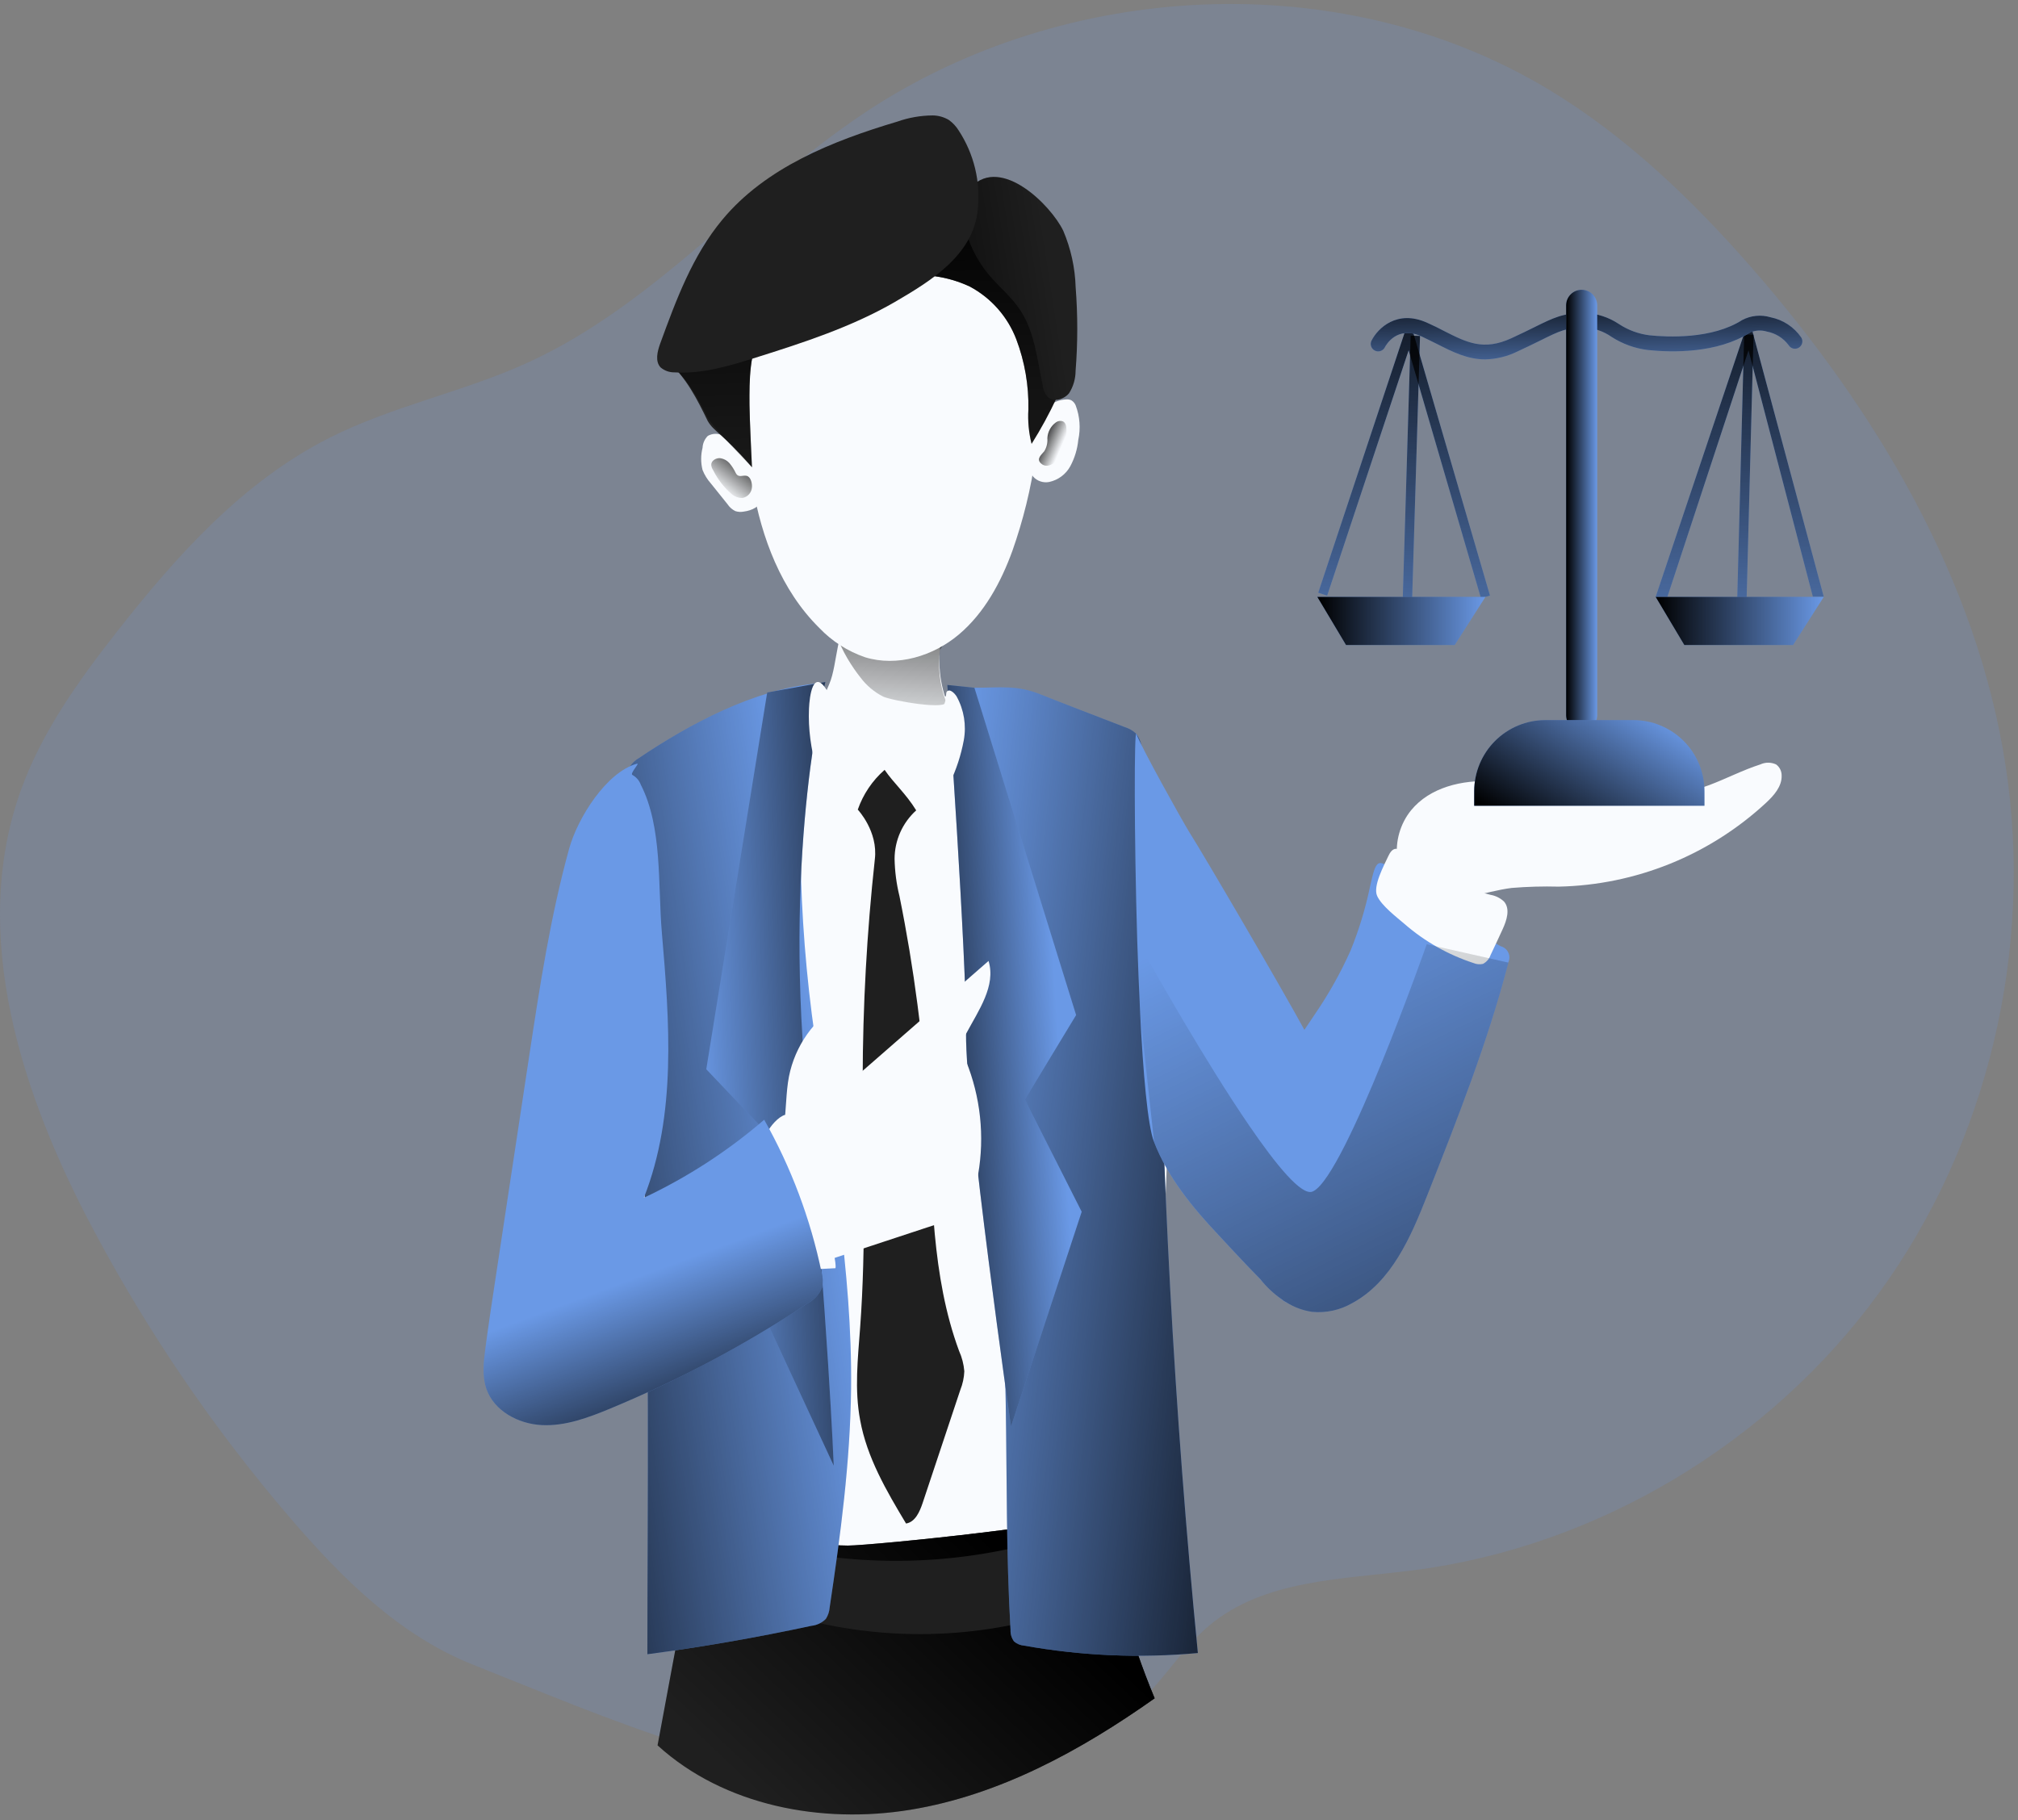 <svg width="184" height="166" viewBox="0 0 184 166" fill="none" xmlns="http://www.w3.org/2000/svg">
<rect x="0" y="0" width="184" height="166" fill="#808080" stroke="none"/>
<path opacity="0.18" d="M43.113 151.799C36.394 149.131 31.114 143.861 26.401 138.361C19.512 130.323 13.526 121.553 8.552 112.208C1.976 99.883 -2.828 85.225 1.9 72.065C3.819 66.728 7.179 62.044 10.683 57.575C16.106 50.669 22.163 43.902 30.025 39.932C35.784 37.014 42.259 35.747 48.133 33.06C59.743 27.756 68.185 17.389 78.802 10.305C97.074 -1.881 122.386 -3.177 141.195 8.155C148.299 12.436 154.351 18.267 159.803 24.512C171.096 37.47 180.254 52.829 182.869 69.809C185.442 86.531 181.281 104.236 171.322 117.915C161.363 131.593 145.692 141.034 128.894 143.194C122.415 144.029 115.268 144.029 110.263 148.233C108.151 150.009 106.634 152.385 104.734 154.386C99.147 160.28 90.609 162.488 82.488 162.603C69.117 162.795 55.366 156.671 43.113 151.799Z" fill="#6A99E6"/>
<path d="M165.298 54.422L159.429 31.946L152.023 54.451L150.962 54.432L159.481 29.076L166.292 54.432L165.298 54.422Z" fill="#6A99E6"/>
<path d="M158.404 54.489L159.032 30.5L159.886 30.522L159.258 54.511L158.404 54.489Z" fill="#6A99E6"/>
<path d="M135.033 54.547L128.438 31.946L121.009 54.317L120.198 54.048L128.491 29.076L135.854 54.312L135.033 54.547Z" fill="#6A99E6"/>
<path d="M127.903 54.606L128.623 30.608L129.477 30.634L128.757 54.632L127.903 54.606Z" fill="#6A99E6"/>
<path d="M165.298 54.422L159.429 31.946L152.023 54.451L150.962 54.432L159.481 29.076L166.292 54.432L165.298 54.422Z" fill="url(#paint0_linear_30_497)"/>
<path d="M158.404 54.489L159.032 30.5L159.886 30.522L159.258 54.511L158.404 54.489Z" fill="url(#paint1_linear_30_497)"/>
<path d="M135.033 54.547L128.438 31.946L121.009 54.317L120.198 54.048L128.491 29.076L135.854 54.312L135.033 54.547Z" fill="url(#paint2_linear_30_497)"/>
<path d="M127.903 54.606L128.623 30.608L129.477 30.634L128.757 54.632L127.903 54.606Z" fill="url(#paint3_linear_30_497)"/>
<path d="M135.426 32.772C133.795 32.772 132.441 32.086 131.04 31.375C130.56 31.14 130.08 30.895 129.6 30.67C127.378 29.667 126.375 31.462 126.269 31.668C126.189 31.829 126.048 31.952 125.877 32.009C125.707 32.066 125.521 32.053 125.36 31.973C125.199 31.892 125.076 31.752 125.019 31.581C124.962 31.41 124.975 31.224 125.055 31.063C125.612 29.954 127.383 28.183 130.142 29.441C130.68 29.681 131.174 29.921 131.649 30.175C133.751 31.241 135.268 32.014 137.812 30.843C138.652 30.459 139.309 30.132 139.885 29.849C141.647 28.976 142.53 28.539 144.45 28.539C145.578 28.57 146.675 28.922 147.612 29.551C148.451 30.103 149.405 30.454 150.401 30.578C152.023 30.747 156.103 30.948 158.848 29.187C159.642 28.767 160.569 28.676 161.43 28.932C162.574 29.158 163.584 29.823 164.243 30.785C164.288 30.861 164.318 30.945 164.331 31.032C164.344 31.12 164.339 31.209 164.318 31.295C164.296 31.381 164.258 31.462 164.205 31.532C164.152 31.604 164.086 31.663 164.01 31.709C163.934 31.754 163.85 31.784 163.762 31.797C163.675 31.81 163.586 31.805 163.5 31.784C163.414 31.762 163.333 31.724 163.262 31.671C163.191 31.618 163.131 31.552 163.086 31.476C162.61 30.833 161.909 30.392 161.123 30.242C160.615 30.083 160.067 30.11 159.578 30.319C156.583 32.239 152.455 32.148 150.262 31.918C149.08 31.776 147.946 31.367 146.945 30.723C146.21 30.206 145.342 29.91 144.445 29.868C142.837 29.868 142.194 30.185 140.48 31.034C139.919 31.308 139.228 31.654 138.369 32.047C137.453 32.501 136.448 32.748 135.426 32.772Z" fill="#6A99E6"/>
<path d="M135.426 32.772C133.795 32.772 132.441 32.086 131.04 31.375C130.56 31.14 130.08 30.895 129.6 30.67C127.378 29.667 126.375 31.462 126.269 31.668C126.189 31.829 126.048 31.952 125.877 32.009C125.707 32.066 125.521 32.053 125.36 31.973C125.199 31.892 125.076 31.752 125.019 31.581C124.962 31.41 124.975 31.224 125.055 31.063C125.612 29.954 127.383 28.183 130.142 29.441C130.68 29.681 131.174 29.921 131.649 30.175C133.751 31.241 135.268 32.014 137.812 30.843C138.652 30.459 139.309 30.132 139.885 29.849C141.647 28.976 142.53 28.539 144.45 28.539C145.578 28.57 146.675 28.922 147.612 29.551C148.451 30.103 149.405 30.454 150.401 30.578C152.023 30.747 156.103 30.948 158.848 29.187C159.642 28.767 160.569 28.676 161.43 28.932C162.574 29.158 163.584 29.823 164.243 30.785C164.288 30.861 164.318 30.945 164.331 31.032C164.344 31.12 164.339 31.209 164.318 31.295C164.296 31.381 164.258 31.462 164.205 31.532C164.152 31.604 164.086 31.663 164.01 31.709C163.934 31.754 163.85 31.784 163.762 31.797C163.675 31.81 163.586 31.805 163.5 31.784C163.414 31.762 163.333 31.724 163.262 31.671C163.191 31.618 163.131 31.552 163.086 31.476C162.61 30.833 161.909 30.392 161.123 30.242C160.615 30.083 160.067 30.11 159.578 30.319C156.583 32.239 152.455 32.148 150.262 31.918C149.08 31.776 147.946 31.367 146.945 30.723C146.21 30.206 145.342 29.91 144.445 29.868C142.837 29.868 142.194 30.185 140.48 31.034C139.919 31.308 139.228 31.654 138.369 32.047C137.453 32.501 136.448 32.748 135.426 32.772Z" fill="url(#paint4_linear_30_497)"/>
<path d="M101.235 66.421C101.913 66.562 102.536 66.895 103.03 67.381C103.419 67.948 103.642 68.613 103.673 69.301C106.893 92.449 108.832 115.078 100.74 137.002C100.527 137.741 100.142 138.418 99.617 138.98C99.056 139.428 98.399 139.741 97.698 139.897C90.292 142.056 82.435 141.936 74.722 141.764C71.272 141.682 67.73 141.581 64.523 140.295C63.439 139.858 62.325 139.205 61.913 138.111C61.718 137.422 61.654 136.702 61.725 135.99C61.874 130.182 59.849 124.562 58.975 118.817C58.121 113.211 58.37 107.5 58.625 101.837C58.887 96.013 59.158 90.191 59.436 84.371C59.647 79.936 56.499 75.996 57.636 71.643C58.654 67.746 75.03 63.109 81.634 63.215C88.28 63.419 94.87 64.497 101.235 66.421Z" fill="#F9FBFE"/>
<path d="M59.955 159.162C66.031 164.696 74.939 166.361 83.045 165.027C91.151 163.692 98.576 159.618 105.281 154.871C102.985 149.349 101.385 143.563 100.52 137.646C100.693 138.826 79.335 140.952 77.309 140.943C73.691 140.943 69.909 139.503 66.395 139.652C63.324 139.772 63.036 142.752 62.556 145.234C61.682 149.873 60.815 154.516 59.955 159.162Z" fill="#1F1F1F"/>
<path d="M59.955 159.162C66.031 164.696 74.939 166.361 83.045 165.027C91.151 163.692 98.576 159.618 105.281 154.871C102.985 149.349 101.385 143.563 100.52 137.646C100.693 138.826 79.335 140.952 77.309 140.943C73.691 140.943 69.909 139.503 66.395 139.652C63.324 139.772 63.036 142.752 62.556 145.234C61.682 149.873 60.815 154.516 59.955 159.162Z" fill="url(#paint5_linear_30_497)"/>
<path d="M97.966 146.611C98.499 146.469 98.984 146.186 99.368 145.79C99.736 145.239 99.888 144.57 99.795 143.914C99.696 142.32 99.165 140.784 98.259 139.469C90.785 142.134 82.779 142.957 74.919 141.869C72.443 141.524 64.763 138.884 65.32 143.645C65.666 146.635 70.772 147.005 73.105 147.629C81.308 149.778 89.966 149.423 97.966 146.611Z" fill="#1F1F1F"/>
<path d="M75.62 62.361C75.202 63.364 74.66 64.434 74.948 65.49C75.073 65.913 75.28 66.308 75.558 66.651C76.257 67.574 77.179 68.303 78.237 68.77C79.296 69.237 80.456 69.427 81.609 69.322C82.761 69.217 83.868 68.82 84.824 68.169C85.781 67.518 86.556 66.634 87.076 65.6C85.973 63.671 85.492 61.449 85.699 59.236C85.79 58.276 85.982 57.168 85.363 56.409C85.04 56.058 84.632 55.797 84.177 55.651C82.258 54.893 79.522 54.643 77.775 55.977C76.206 57.192 76.402 60.518 75.62 62.361Z" fill="#F9FBFE"/>
<path d="M78.456 61.78C79.002 62.511 79.708 63.107 80.52 63.522C81.346 63.901 86.548 64.813 86.246 63.954C85.68 62.45 85.498 60.828 85.718 59.236C86.198 58.406 86.788 57.993 87.014 57.053C87.086 56.763 87.086 56.459 87.014 56.169C86.868 55.732 86.583 55.355 86.203 55.094C85.18 54.417 83.996 54.021 82.771 53.947C81.782 53.827 80.789 53.765 79.796 53.702C78.985 53.584 78.157 53.682 77.396 53.986C74.329 55.545 77.06 60.038 78.456 61.78Z" fill="url(#paint6_linear_30_497)"/>
<path d="M74.708 57.268C75.861 58.476 77.286 59.389 78.864 59.932C81.792 60.839 85.104 59.826 87.431 57.859C89.759 55.891 91.271 53.098 92.317 50.208C94.189 44.9 95.437 38.123 94.204 32.633C93.776 30.713 93.133 28.793 91.89 27.267C87.287 21.622 75.318 23.125 70.293 27.867C66.055 31.85 67.725 39.265 68.618 44.291C69.443 49.042 71.214 53.813 74.708 57.268Z" fill="#F9FBFE"/>
<path d="M65.834 39.683C65.628 39.592 65.403 39.551 65.178 39.562C64.953 39.574 64.734 39.639 64.538 39.75C64.249 40.04 64.078 40.426 64.058 40.835C63.89 41.5 63.89 42.196 64.058 42.86C64.24 43.315 64.5 43.734 64.826 44.099L66.343 45.99C66.518 46.255 66.762 46.469 67.048 46.609C67.297 46.69 67.564 46.705 67.821 46.652C68.536 46.561 69.357 46.196 69.448 45.481C69.459 45.182 69.402 44.885 69.28 44.612C68.512 42.539 68.166 40.461 65.834 39.683Z" fill="#F9FBFE"/>
<path d="M94.669 38.344C94.852 37.809 95.189 37.341 95.639 36.999C96.088 36.657 96.63 36.457 97.194 36.424C97.357 36.407 97.522 36.431 97.674 36.496C97.86 36.606 98.004 36.775 98.082 36.976C98.46 37.98 98.542 39.071 98.317 40.12C98.235 40.956 97.989 41.769 97.592 42.51C97.394 42.874 97.121 43.191 96.789 43.439C96.458 43.688 96.077 43.862 95.672 43.95C95.408 44.003 95.134 43.987 94.877 43.903C94.62 43.819 94.39 43.67 94.208 43.47C93.412 42.452 94.338 39.438 94.669 38.344Z" fill="#F9FBFE"/>
<path d="M64.523 38.378C63.592 36.458 62.56 34.404 60.943 33.026C61.574 31.438 62.497 29.983 63.664 28.735C66.544 25.404 69.985 22.496 74.012 20.759C78.039 19.021 82.651 18.46 86.88 19.727C87.908 20.001 88.874 20.47 89.726 21.109C90.321 21.608 90.855 22.177 91.314 22.803C93.576 25.711 95.332 28.979 96.507 32.469C96.797 33.175 96.925 33.935 96.882 34.696C96.791 35.236 96.615 35.758 96.359 36.242C95.682 37.7 94.914 39.113 94.06 40.475C93.803 39.455 93.704 38.401 93.767 37.35C93.812 35.161 93.438 32.982 92.663 30.933C91.876 28.878 90.375 27.174 88.435 26.134C87.453 25.673 86.408 25.359 85.334 25.203C82.531 24.724 79.663 24.784 76.882 25.381C73.916 26.019 70.892 27.439 69.443 30.103C68.334 32.153 68.32 34.596 68.339 36.923C68.339 38.003 68.565 42.611 68.565 42.611C65.699 39.347 65.1 39.385 64.523 38.378Z" fill="#1F1F1F"/>
<path d="M64.48 38.042C63.549 36.122 62.56 34.404 60.943 33.026C61.574 31.438 62.497 29.983 63.664 28.735C66.544 25.404 69.985 22.496 74.012 20.759C78.039 19.021 82.651 18.46 86.88 19.727C87.908 20.001 88.874 20.47 89.726 21.109C90.321 21.608 90.855 22.177 91.314 22.803C93.576 25.711 95.332 28.979 96.507 32.469C96.797 33.175 96.925 33.935 96.882 34.696C96.791 35.236 96.615 35.758 96.359 36.242C95.682 37.7 94.914 39.113 94.06 40.475C93.803 39.455 93.704 38.401 93.767 37.35C93.812 35.161 93.438 32.982 92.663 30.933C91.876 28.878 90.375 27.174 88.435 26.134C87.453 25.673 86.408 25.359 85.334 25.203C82.531 24.724 79.663 24.784 76.882 25.381C73.916 26.019 70.892 27.439 69.443 30.103C68.334 32.153 68.32 34.596 68.339 36.923C68.339 38.003 68.565 42.611 68.565 42.611C68.565 42.611 65.061 39.05 64.48 38.042Z" fill="url(#paint7_linear_30_497)"/>
<path d="M88.579 17.02C87.691 17.917 87.686 19.362 87.96 20.591C88.327 22.218 89.074 23.736 90.138 25.021C91.046 26.115 92.178 27.022 92.975 28.203C94.338 30.214 94.568 32.753 95.072 35.128C95.115 35.53 95.283 35.908 95.552 36.208C96.085 36.688 96.992 36.434 97.472 35.867C97.863 35.254 98.071 34.541 98.072 33.813C98.274 31.277 98.275 28.729 98.077 26.192C98.024 24.422 97.641 22.677 96.949 21.047C95.831 18.719 91.329 14.227 88.579 17.02Z" fill="#1F1F1F"/>
<path d="M88.579 17.02C87.691 17.917 87.686 19.362 87.96 20.591C88.327 22.218 89.074 23.736 90.138 25.021C91.046 26.115 92.178 27.022 92.975 28.203C94.338 30.214 94.568 32.753 95.072 35.128C95.115 35.53 95.283 35.908 95.552 36.208C96.085 36.688 96.992 36.434 97.472 35.867C97.863 35.254 98.071 34.541 98.072 33.813C98.274 31.277 98.275 28.729 98.077 26.192C98.024 24.422 97.641 22.677 96.949 21.047C95.831 18.719 91.329 14.227 88.579 17.02Z" fill="url(#paint8_linear_30_497)"/>
<path d="M95.499 39.957C95.512 39.673 95.589 39.397 95.724 39.148C95.858 38.898 96.047 38.683 96.277 38.517C96.368 38.449 96.475 38.406 96.587 38.39C96.699 38.374 96.814 38.386 96.92 38.425C97.189 38.56 97.242 38.906 97.246 39.222C97.287 39.847 97.207 40.475 97.011 41.07C96.762 41.723 95.672 42.99 94.9 42.246C94.477 41.838 94.952 41.473 95.212 41.156C95.433 40.798 95.534 40.377 95.499 39.957Z" fill="url(#paint9_linear_30_497)"/>
<path d="M67.077 43.12C66.932 42.811 66.748 42.522 66.53 42.26C66.306 41.998 65.993 41.827 65.651 41.781C65.272 41.752 64.84 42.016 64.85 42.395C64.866 42.567 64.925 42.732 65.023 42.875C65.435 43.702 66.006 44.441 66.703 45.049C66.984 45.296 67.351 45.423 67.725 45.404C67.95 45.357 68.153 45.238 68.304 45.065C68.455 44.892 68.545 44.673 68.56 44.444C68.594 44.103 68.464 43.484 68.08 43.393C67.696 43.302 67.331 43.623 67.077 43.12Z" fill="url(#paint10_linear_30_497)"/>
<path d="M137.534 87.784C135.647 95.036 132.888 102.033 130.133 109.007C128.64 112.794 126.888 116.878 123.313 118.822C122.199 119.47 120.909 119.752 119.627 119.628C118.807 119.506 118.021 119.217 117.318 118.779C117.15 118.678 116.992 118.572 116.838 118.462C116.113 117.956 115.467 117.346 114.918 116.653C113.548 114.88 112.724 112.747 112.547 110.514C112.378 107.821 112.845 105.127 113.91 102.648C114.136 102.072 114.39 101.501 114.669 100.944C115.933 98.497 117.364 96.14 118.95 93.889C119.262 93.433 119.569 92.972 119.876 92.511C121.135 90.678 122.226 88.734 123.135 86.704C123.903 84.821 124.497 82.873 124.911 80.882C125.492 78.29 125.578 78.079 127.599 79.869C130.415 82.366 133.516 84.521 136.838 86.291C136.989 86.331 137.13 86.404 137.25 86.505C137.37 86.607 137.466 86.733 137.531 86.876C137.596 87.019 137.628 87.175 137.625 87.332C137.622 87.489 137.584 87.643 137.514 87.784H137.534Z" fill="#6A99E6"/>
<path d="M126.586 78.069C126.73 77.757 126.951 77.402 127.296 77.402C127.449 77.413 127.597 77.464 127.723 77.551C128.368 77.993 128.985 78.474 129.571 78.991C131.4 80.388 133.684 81.007 135.906 81.602C136.364 81.681 136.789 81.891 137.13 82.207C137.721 82.879 137.385 83.92 137.01 84.736C136.636 85.552 136.286 86.305 135.911 87.088C135.792 87.437 135.543 87.728 135.215 87.899C134.928 87.964 134.627 87.937 134.356 87.822C132.045 87.068 129.909 85.859 128.074 84.266C127.33 83.627 125.976 82.6 125.568 81.703C125.16 80.805 126.197 78.914 126.586 78.069Z" fill="#F9FBFE"/>
<path d="M128.659 73.894C130.377 71.792 133.324 71.1 136.031 71.249C138.738 71.398 141.354 72.248 144.027 72.689C147.999 73.357 152.077 72.978 155.858 71.59C157.418 71 158.91 70.222 160.504 69.709C160.729 69.605 160.975 69.55 161.224 69.55C161.472 69.55 161.718 69.605 161.944 69.709C162.102 69.825 162.23 69.976 162.317 70.152C162.405 70.327 162.45 70.521 162.448 70.716C162.486 71.71 161.742 72.55 161.008 73.227C155.856 77.992 149.138 80.705 142.122 80.853C140.69 80.816 139.258 80.856 137.831 80.973C136.54 81.136 135.287 81.515 133.991 81.751C132.723 82.039 131.403 82.004 130.152 81.65C126.802 80.498 126.677 76.327 128.659 73.894Z" fill="#F9FBFE"/>
<path d="M74.295 94.522C75.701 105.201 77.722 115.865 77.602 126.636C77.525 133.321 76.642 139.964 75.649 146.577C75.623 146.953 75.503 147.317 75.298 147.633C74.941 147.991 74.472 148.213 73.969 148.262C69.025 149.324 64.045 150.188 59.028 150.854C59.028 137.022 59.263 119.979 58.668 106.166C58.241 96.14 56.067 89.439 56.667 79.423L57.147 71.11C57.141 70.708 57.227 70.309 57.396 69.944C57.622 69.602 57.924 69.317 58.279 69.114C62.81 66.052 68.838 62.836 74.367 62.346C74.934 64.151 73.614 67.592 73.407 69.594C73.105 72.371 72.966 75.165 72.99 77.959C73.072 83.502 73.508 89.034 74.295 94.522Z" fill="#6A99E6"/>
<path d="M74.295 94.522C75.701 105.201 77.722 115.865 77.602 126.636C77.525 133.321 76.642 139.964 75.649 146.577C75.623 146.953 75.503 147.317 75.298 147.633C74.941 147.991 74.472 148.213 73.969 148.262C69.025 149.324 64.045 150.188 59.028 150.854C59.028 137.022 59.263 119.979 58.668 106.166C58.241 96.14 56.067 89.439 56.667 79.423L57.147 71.11C57.141 70.708 57.227 70.309 57.396 69.944C57.622 69.602 57.924 69.317 58.279 69.114C62.81 66.052 68.838 62.836 74.367 62.346C74.934 64.151 73.614 67.592 73.407 69.594C73.105 72.371 72.966 75.165 72.99 77.959C73.072 83.502 73.508 89.034 74.295 94.522Z" fill="url(#paint11_linear_30_497)"/>
<path d="M69.952 63.148L64.399 97.507L69.928 103.315L66.165 112.434L76.018 133.652C76.018 133.652 75.51 120.771 73.489 98.794C71.468 76.817 75.26 62.188 75.26 62.188L69.952 63.148Z" fill="#6A99E6"/>
<path d="M88.847 62.716C88.566 62.715 88.287 62.773 88.028 62.885C87.77 62.997 87.537 63.162 87.345 63.368C87.137 63.765 87.058 64.216 87.12 64.659L88.238 91.378C88.321 94.633 88.567 97.882 88.977 101.112C89.289 103.238 89.74 105.34 90.105 107.457C92.457 121.006 91.334 134.9 92.14 148.627C92.122 149.007 92.235 149.381 92.461 149.687C92.721 149.908 93.043 150.041 93.383 150.067C98.608 150.999 103.935 151.227 109.221 150.743C107.052 128.627 105.855 106.444 105.631 84.194C105.578 78.737 105.569 73.193 104.076 67.938C103.996 67.562 103.832 67.209 103.596 66.906C103.301 66.629 102.947 66.424 102.56 66.306C100.001 65.312 97.439 64.343 94.88 63.325C92.697 62.447 91.204 62.716 88.847 62.716Z" fill="#6A99E6"/>
<path d="M88.847 62.716C88.566 62.715 88.287 62.773 88.028 62.885C87.77 62.997 87.537 63.162 87.345 63.368C87.137 63.765 87.058 64.216 87.12 64.659L88.238 91.378C88.321 94.633 88.567 97.882 88.977 101.112C89.289 103.238 89.74 105.34 90.105 107.457C92.457 121.006 91.334 134.9 92.14 148.627C92.122 149.007 92.235 149.381 92.461 149.687C92.721 149.908 93.043 150.041 93.383 150.067C98.608 150.999 103.935 151.227 109.221 150.743C107.052 128.627 105.855 106.444 105.631 84.194C105.578 78.737 105.569 73.193 104.076 67.938C103.996 67.562 103.832 67.209 103.596 66.906C103.301 66.629 102.947 66.424 102.56 66.306C100.001 65.312 97.439 64.343 94.88 63.325C92.697 62.447 91.204 62.716 88.847 62.716Z" fill="url(#paint12_linear_30_497)"/>
<path d="M86.376 62.461L88.847 62.716L98.12 92.564L93.45 100.272L98.629 110.5L92.183 130.077C92.183 130.077 88.027 101.102 88.084 94.244C88.142 87.385 86.376 62.461 86.376 62.461Z" fill="#6A99E6"/>
<path d="M69.952 63.148L64.399 97.507L69.928 103.315L66.165 112.434L76.018 133.652C76.018 133.652 75.51 120.771 73.489 98.794C71.468 76.817 75.26 62.188 75.26 62.188L69.952 63.148Z" fill="url(#paint13_linear_30_497)"/>
<path d="M86.376 62.461L88.847 62.716L98.12 92.564L93.45 100.272L98.629 110.5L92.183 130.077C92.183 130.077 88.027 101.102 88.084 94.244C88.142 87.385 86.376 62.461 86.376 62.461Z" fill="url(#paint14_linear_30_497)"/>
<path d="M145.63 27.843C145.63 27.061 144.996 26.427 144.214 26.427C143.432 26.427 142.798 27.061 142.798 27.843V65.226C142.798 66.008 143.432 66.642 144.214 66.642C144.996 66.642 145.63 66.008 145.63 65.226V27.843Z" fill="#6A99E6"/>
<path d="M145.63 27.843C145.63 27.061 144.996 26.427 144.214 26.427C143.432 26.427 142.798 27.061 142.798 27.843V65.226C142.798 66.008 143.432 66.642 144.214 66.642C144.996 66.642 145.63 66.008 145.63 65.226V27.843Z" fill="url(#paint15_linear_30_497)"/>
<path d="M121.671 57.043L120.111 54.432H135.441L132.638 58.823H122.732L121.671 57.043Z" fill="#6A99E6"/>
<path d="M163.489 58.823H153.578L150.962 54.432H166.292L163.489 58.823Z" fill="#6A99E6"/>
<path d="M121.671 57.043L120.111 54.432H135.441L132.638 58.823H122.732L121.671 57.043Z" fill="url(#paint16_linear_30_497)"/>
<path d="M163.489 58.823H153.578L150.962 54.432H166.292L163.489 58.823Z" fill="url(#paint17_linear_30_497)"/>
<path d="M140.903 65.667H148.927C150.647 65.667 152.296 66.35 153.512 67.567C154.728 68.782 155.411 70.432 155.411 72.151V73.476H134.418V72.151C134.418 70.432 135.102 68.782 136.318 67.567C137.534 66.35 139.183 65.667 140.903 65.667Z" fill="#6A99E6"/>
<path d="M140.903 65.667H148.927C150.647 65.667 152.296 66.35 153.512 67.567C154.728 68.782 155.411 70.432 155.411 72.151V73.476H134.418V72.151C134.418 70.432 135.102 68.782 136.318 67.567C137.534 66.35 139.183 65.667 140.903 65.667Z" fill="url(#paint18_linear_30_497)"/>
<path d="M87.412 11.899C87.179 11.523 86.874 11.196 86.515 10.939C86.067 10.673 85.557 10.53 85.036 10.526C83.937 10.535 82.847 10.726 81.811 11.092C75.889 12.858 69.812 15.282 65.872 20.024C63.151 23.278 61.648 27.353 60.194 31.337C59.935 32.056 59.714 32.954 60.233 33.506C60.592 33.809 61.049 33.969 61.519 33.957C64.043 34.12 66.52 33.362 68.934 32.604C73.254 31.245 77.626 29.825 81.571 27.55C84.931 25.591 88.737 23.259 89.154 19.117C89.425 16.582 88.809 14.031 87.412 11.899Z" fill="#1F1F1F"/>
<path d="M121.066 104.039C120.817 105.619 120.377 107.163 119.756 108.637C119.405 109.475 118.998 110.288 118.537 111.071C117.399 112.99 119.425 119.465 117.308 118.779C117.134 118.697 116.972 118.59 116.828 118.462C116.158 117.892 115.517 117.288 114.909 116.652C113.291 115.016 111.448 112.99 111.069 112.592C108.703 110.077 106.457 107.346 105.218 104.121C104.638 102.619 104.23 97.882 103.951 92.29C103.85 90.202 103.764 87.971 103.692 85.777C103.399 76.082 103.419 66.387 103.61 66.925C104.09 68.197 107.709 74.686 108.41 75.833C109.85 78.108 116.996 90.342 118.926 93.903C119.118 94.248 119.252 94.512 119.329 94.68C120.068 96.097 120.641 97.595 121.037 99.144C121.342 100.761 121.352 102.419 121.066 104.039Z" fill="#6A99E6"/>
<path d="M78.144 66.56L80.76 68.989C80.834 69.026 80.897 69.081 80.944 69.149C80.992 69.216 81.022 69.295 81.032 69.377C81.041 69.459 81.031 69.542 81.001 69.619C80.972 69.696 80.923 69.765 80.861 69.819C79.434 71.739 77.92 73.579 76.32 75.338C74.881 71.979 73.594 68.345 73.762 64.621C73.815 63.44 74.141 60.959 75.38 62.922C76.126 64.258 77.057 65.483 78.144 66.56Z" fill="#F9FBFE"/>
<path d="M84.221 66.987C83.797 67.49 83.302 67.928 82.752 68.288C82.306 68.502 81.871 68.741 81.451 69.003C81.337 69.085 81.242 69.192 81.173 69.315C80.942 69.761 81.322 70.275 81.653 70.644C82.037 71.124 85.013 75.66 85.113 75.549C85.824 74.657 86.155 72.444 86.611 71.398C87.202 70.16 87.628 68.85 87.878 67.501C88.125 66.139 87.896 64.735 87.23 63.522C87.081 63.272 86.615 62.745 86.328 63.071C86.241 63.167 86.26 63.632 86.232 63.776C86.172 64.026 86.09 64.27 85.987 64.506C85.54 65.425 84.943 66.264 84.221 66.987Z" fill="#F9FBFE"/>
<path d="M78.658 98.443C78.716 105.983 78.98 113.533 78.428 121.049C78.221 123.866 77.9 126.717 78.428 129.501C79.042 132.904 80.827 135.956 82.613 138.932C83.448 138.797 83.856 137.861 84.125 137.06L87.561 126.746C87.779 126.204 87.902 125.63 87.926 125.047C87.873 124.405 87.711 123.777 87.446 123.189C84.917 116.34 85.022 108.848 84.595 101.558C84.201 94.894 83.338 88.265 82.013 81.722C81.738 80.606 81.589 79.463 81.567 78.314C81.57 77.481 81.746 76.658 82.086 75.898C82.426 75.137 82.921 74.456 83.539 73.898C82.579 72.344 81.48 71.412 80.659 70.203C79.542 71.179 78.699 72.43 78.212 73.831C78.212 73.831 80.079 75.804 79.767 78.362C79.038 85.031 78.668 91.734 78.658 98.443Z" fill="#1F1F1F"/>
<path d="M71.459 102.729C71.708 101.212 71.646 99.657 71.939 98.155C72.215 96.779 72.775 95.475 73.585 94.328C74.394 93.181 75.433 92.215 76.637 91.493C77.338 93.264 76.484 95.223 76.157 97.099C76.052 97.699 76.1 98.486 76.671 98.707C77.151 98.889 77.631 98.529 78.039 98.189L90.134 87.63C90.834 89.9 89.217 92.151 88.099 94.248C87.896 94.581 87.765 94.952 87.715 95.338C87.728 95.822 87.85 96.298 88.07 96.73C89.406 100.018 89.791 103.615 89.183 107.111C88.953 108.407 88.54 109.76 87.532 110.61C86.848 111.112 86.074 111.48 85.252 111.695L74.137 115.357C73.941 115.473 73.724 115.547 73.499 115.575C73.273 115.602 73.044 115.583 72.826 115.518C72.609 115.453 72.407 115.344 72.233 115.197C72.06 115.051 71.919 114.869 71.819 114.665C70.494 112.938 68.569 110.466 68.896 108.119C69.155 106.122 71.108 104.903 71.459 102.729Z" fill="#F9FBFE"/>
<path d="M66.381 107.783C66.147 108.328 66.01 108.909 65.978 109.501C65.862 111.757 67.259 113.821 68.857 115.419C69.187 115.782 69.581 116.082 70.019 116.302C70.83 116.662 71.761 116.504 72.63 116.341C72.927 116.283 73.273 116.192 73.393 115.913C73.57 115.491 73.095 115.102 72.716 114.843C71.425 113.882 70.512 112.5 70.134 110.936C69.918 110.118 69.793 109.277 69.764 108.431C69.764 107.841 69.937 106.943 69.524 106.444C68.483 105.206 66.803 106.823 66.381 107.783Z" fill="#F9FBFE"/>
<path d="M71.598 101.659C71.977 102.724 72.793 104.135 73.282 105.158C73.633 105.929 73.936 106.72 74.19 107.528C74.853 109.353 75.382 111.223 75.773 113.125C75.85 113.557 76.277 115.217 76.177 115.649L73.777 115.774C73.69 115.774 73.234 114.569 73.153 114.531C73.066 114.477 72.999 114.396 72.961 114.301C71.833 112.213 71.555 109.779 70.7 107.581C70.407 106.915 70.15 106.234 69.928 105.541C69.685 104.821 69.685 104.04 69.928 103.319C70.225 102.691 70.979 101.822 71.598 101.659Z" fill="#F9FBFE"/>
<path d="M58.423 71.547C58.285 71.175 58.017 70.865 57.67 70.673C57.391 70.558 58.37 69.56 58.083 69.641C55.294 70.404 52.678 74.585 51.901 77.368C50.178 83.608 49.208 89.982 48.243 96.36L45.181 116.585C44.855 118.721 44.533 120.857 44.25 123.002C44.092 124.216 43.953 125.479 44.346 126.64C45.042 128.67 47.274 129.856 49.419 129.957C51.565 130.057 53.648 129.275 55.63 128.454C61.927 125.841 67.957 122.626 73.638 118.855C74.234 118.545 74.702 118.035 74.962 117.416C75.057 116.966 75.04 116.499 74.914 116.057C73.903 111.165 72.136 106.459 69.678 102.11C66.362 104.967 62.672 107.36 58.711 109.223C61.697 101.635 61.044 93.168 60.348 85.043C59.974 80.685 60.415 75.444 58.423 71.547Z" fill="#6A99E6"/>
<path d="M58.423 71.547C58.285 71.175 58.017 70.865 57.67 70.673C57.391 70.558 58.37 69.56 58.083 69.641C55.294 70.404 52.678 74.585 51.901 77.368C50.178 83.608 49.208 89.982 48.243 96.36L45.181 116.585C44.855 118.721 44.533 120.857 44.25 123.002C44.092 124.216 43.953 125.479 44.346 126.64C45.042 128.67 47.274 129.856 49.419 129.957C51.565 130.057 53.648 129.275 55.63 128.454C61.927 125.841 67.957 122.626 73.638 118.855C74.234 118.545 74.702 118.035 74.962 117.416C75.057 116.966 75.04 116.499 74.914 116.057C73.903 111.165 72.136 106.459 69.678 102.11C66.362 104.967 62.672 107.36 58.711 109.223C61.697 101.635 61.044 93.168 60.348 85.043C59.974 80.685 60.415 75.444 58.423 71.547Z" fill="url(#paint19_linear_30_497)"/>
<path d="M137.533 87.783C135.647 95.035 132.887 102.033 130.133 109.007C128.64 112.794 126.888 116.878 123.312 118.822C122.199 119.47 120.909 119.752 119.626 119.628C118.807 119.506 118.021 119.217 117.318 118.779C117.143 118.697 116.982 118.59 116.838 118.462C116.113 117.956 115.466 117.346 114.918 116.652C113.301 115.016 111.458 112.99 111.079 112.592C108.712 110.077 106.466 107.346 105.228 104.121L103.937 92.271L103.135 84.779L103.678 85.739C105.242 88.551 109.917 96.821 113.886 102.623C116.416 106.324 118.657 109.016 119.646 108.671C119.688 108.659 119.729 108.642 119.766 108.618C122.713 107.077 130.089 86.104 130.089 86.104L137.533 87.783Z" fill="url(#paint20_linear_30_497)"/>
<defs>
<linearGradient id="paint0_linear_30_497" x1="158.454" y1="20.159" x2="158.704" y2="70.304" gradientUnits="userSpaceOnUse">
<stop offset="0.01"/>
<stop offset="1" stop-opacity="0"/>
</linearGradient>
<linearGradient id="paint1_linear_30_497" x1="159.026" y1="20.158" x2="159.281" y2="70.303" gradientUnits="userSpaceOnUse">
<stop offset="0.01"/>
<stop offset="1" stop-opacity="0"/>
</linearGradient>
<linearGradient id="paint2_linear_30_497" x1="127.853" y1="20.312" x2="128.107" y2="70.457" gradientUnits="userSpaceOnUse">
<stop offset="0.01"/>
<stop offset="1" stop-opacity="0"/>
</linearGradient>
<linearGradient id="paint3_linear_30_497" x1="128.661" y1="20.421" x2="128.725" y2="70.589" gradientUnits="userSpaceOnUse">
<stop offset="0.01"/>
<stop offset="1" stop-opacity="0"/>
</linearGradient>
<linearGradient id="paint4_linear_30_497" x1="144.57" y1="25.769" x2="144.757" y2="36.76" gradientUnits="userSpaceOnUse">
<stop offset="0.01"/>
<stop offset="1" stop-opacity="0"/>
</linearGradient>
<linearGradient id="paint5_linear_30_497" x1="91.19" y1="140.88" x2="69.213" y2="164.124" gradientUnits="userSpaceOnUse">
<stop offset="0.01"/>
<stop offset="1" stop-opacity="0"/>
</linearGradient>
<linearGradient id="paint6_linear_30_497" x1="82.166" y1="47.41" x2="80.741" y2="67.741" gradientUnits="userSpaceOnUse">
<stop offset="0.01"/>
<stop offset="1" stop-opacity="0"/>
</linearGradient>
<linearGradient id="paint7_linear_30_497" x1="78.562" y1="17.226" x2="79.244" y2="48.068" gradientUnits="userSpaceOnUse">
<stop offset="0.01"/>
<stop offset="1" stop-opacity="0"/>
</linearGradient>
<linearGradient id="paint8_linear_30_497" x1="77.381" y1="28.784" x2="96.075" y2="25.88" gradientUnits="userSpaceOnUse">
<stop offset="0.01"/>
<stop offset="1" stop-opacity="0"/>
</linearGradient>
<linearGradient id="paint9_linear_30_497" x1="94.64" y1="39.813" x2="96.786" y2="40.739" gradientUnits="userSpaceOnUse">
<stop offset="0.01"/>
<stop offset="1" stop-opacity="0"/>
</linearGradient>
<linearGradient id="paint10_linear_30_497" x1="68.546" y1="41.113" x2="65.68" y2="44.78" gradientUnits="userSpaceOnUse">
<stop offset="0.01"/>
<stop offset="1" stop-opacity="0"/>
</linearGradient>
<linearGradient id="paint11_linear_30_497" x1="37.8" y1="110.749" x2="76.45" y2="105.191" gradientUnits="userSpaceOnUse">
<stop offset="0.01"/>
<stop offset="1" stop-opacity="0"/>
</linearGradient>
<linearGradient id="paint12_linear_30_497" x1="124.119" y1="109.928" x2="83.194" y2="105.383" gradientUnits="userSpaceOnUse">
<stop offset="0.01"/>
<stop offset="1" stop-opacity="0"/>
</linearGradient>
<linearGradient id="paint13_linear_30_497" x1="85.075" y1="97.445" x2="63.602" y2="98.458" gradientUnits="userSpaceOnUse">
<stop offset="0.01"/>
<stop offset="1" stop-opacity="0"/>
</linearGradient>
<linearGradient id="paint14_linear_30_497" x1="80.64" y1="96.816" x2="96.555" y2="95.808" gradientUnits="userSpaceOnUse">
<stop offset="0.01"/>
<stop offset="1" stop-opacity="0"/>
</linearGradient>
<linearGradient id="paint15_linear_30_497" x1="142.798" y1="46.537" x2="145.635" y2="46.537" gradientUnits="userSpaceOnUse">
<stop offset="0.01"/>
<stop offset="1" stop-opacity="0"/>
</linearGradient>
<linearGradient id="paint16_linear_30_497" x1="120.111" y1="56.625" x2="135.446" y2="56.625" gradientUnits="userSpaceOnUse">
<stop offset="0.01"/>
<stop offset="1" stop-opacity="0"/>
</linearGradient>
<linearGradient id="paint17_linear_30_497" x1="150.962" y1="56.625" x2="166.292" y2="56.625" gradientUnits="userSpaceOnUse">
<stop offset="0.01"/>
<stop offset="1" stop-opacity="0"/>
</linearGradient>
<linearGradient id="paint18_linear_30_497" x1="141.339" y1="77.541" x2="149.801" y2="64.151" gradientUnits="userSpaceOnUse">
<stop offset="0.01"/>
<stop offset="1" stop-opacity="0"/>
</linearGradient>
<linearGradient id="paint19_linear_30_497" x1="64.845" y1="134.651" x2="58.111" y2="116.465" gradientUnits="userSpaceOnUse">
<stop offset="0.01"/>
<stop offset="1" stop-opacity="0"/>
</linearGradient>
<linearGradient id="paint20_linear_30_497" x1="153.204" y1="160.337" x2="114.553" y2="82.274" gradientUnits="userSpaceOnUse">
<stop offset="0.01"/>
<stop offset="1" stop-opacity="0"/>
</linearGradient>
</defs>
</svg>
